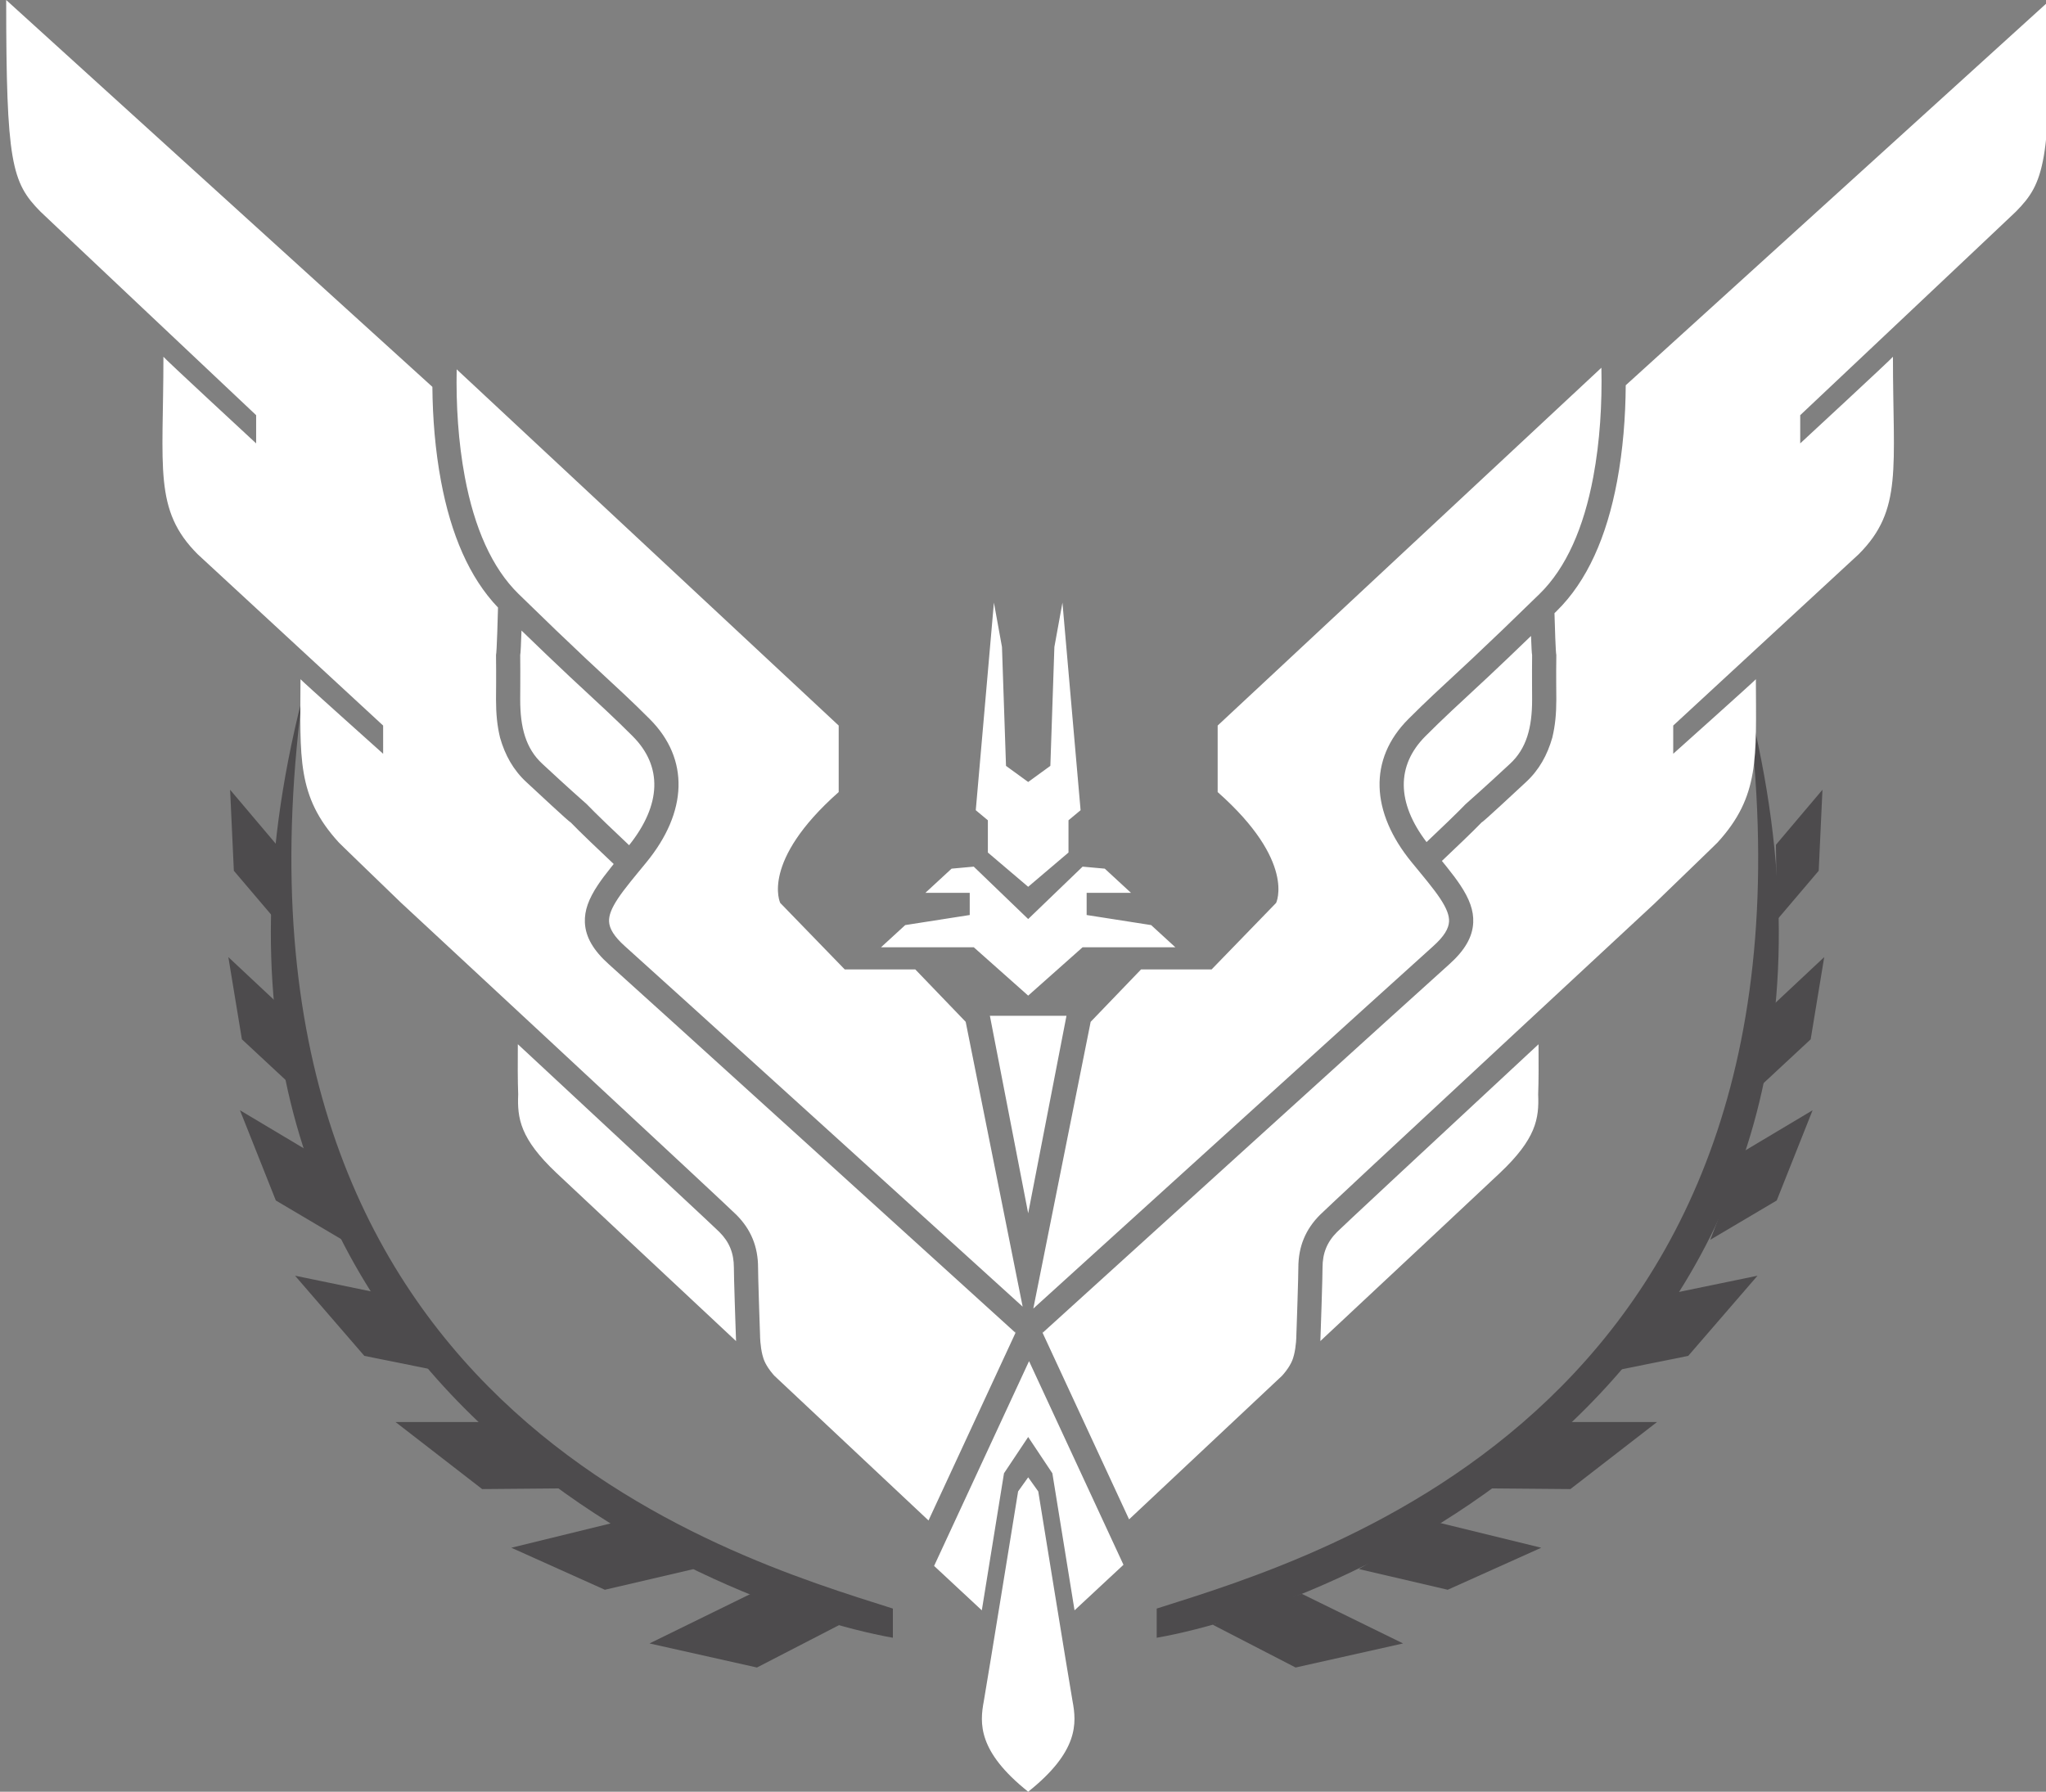 <?xml version="1.0" encoding="utf-8"?>
<!-- Generator: Adobe Illustrator 16.0.0, SVG Export Plug-In . SVG Version: 6.00 Build 0)  -->
<!DOCTYPE svg PUBLIC "-//W3C//DTD SVG 1.1//EN" "http://www.w3.org/Graphics/SVG/1.1/DTD/svg11.dtd">
<svg version="1.1" xmlns="http://www.w3.org/2000/svg" xmlns:xlink="http://www.w3.org/1999/xlink" x="0px" y="0px"
	 width="899.568px" height="787.898px" viewBox="0 0 899.568 787.898" enable-background="new 0 0 899.568 787.898"
	 xml:space="preserve">
<rect x="0" y="0" width="899.568" height="787.898" fill="#808080" stroke="none"/>
<g id="Layer_3">
	<g>
		<path fill="#4D4B4D" d="M132.871,306.991C57.568,602.859,311.568,705.859,392.568,720.193v-12.834
			C319.568,684.16,92.568,618.193,132.871,306.991z"/>
		<polygon fill="#4D4B4D" points="330.131,700.859 285.561,722.695 332.811,733.277 369.256,714.459 		"/>
		<polygon fill="#4D4B4D" points="271.094,669.279 224.811,680.609 265.939,699.09 305.004,689.979 		"/>
		<polygon fill="#4D4B4D" points="213.123,625.336 173.91,625.336 211.984,654.814 248.486,654.502 		"/>
		<polygon fill="#4D4B4D" points="167.01,568.688 129.728,560.988 160.189,596.242 194.93,603.238 		"/>
		<polygon fill="#4D4B4D" points="135.466,506.107 105.508,488.232 121.277,527.908 150.497,545.193 		"/>
		<polygon fill="#4D4B4D" points="122.24,441.346 100.394,420.873 106.352,457.029 127.686,476.873 		"/>
		<polygon fill="#4D4B4D" points="121.637,371.492 101.171,347.287 102.819,382.918 121.189,404.527 		"/>
	</g>
	<g>
		<path fill="#4D4B4D" d="M768.268,306.991c75.301,295.868-177.699,398.868-259.699,413.202v-12.834
			C581.568,684.16,808.568,618.193,768.268,306.991z"/>
		<polygon fill="#4D4B4D" points="572.322,700.859 616.893,722.695 569.643,733.277 533.197,714.459 		"/>
		<polygon fill="#4D4B4D" points="631.361,669.279 677.643,680.609 636.514,699.09 597.451,689.979 		"/>
		<polygon fill="#4D4B4D" points="689.33,625.336 728.543,625.336 690.469,654.814 653.967,654.502 		"/>
		<polygon fill="#4D4B4D" points="735.445,568.688 772.727,560.988 742.266,596.242 707.525,603.238 		"/>
		<polygon fill="#4D4B4D" points="766.988,506.107 796.945,488.232 781.176,527.908 751.957,545.193 		"/>
		<polygon fill="#4D4B4D" points="780.213,441.346 802.061,420.873 796.104,457.029 774.768,476.873 		"/>
		<polygon fill="#4D4B4D" points="780.818,371.492 801.283,347.287 799.635,382.918 781.266,404.527 		"/>
	</g>
</g>
<g id="Layer_2">
	<g id="_x39_">
		<path fill-rule="evenodd" clip-rule="evenodd" fill="#FFFFFF" d="M452.061,599.377v32.537l-10.635,15.953l-9.749,60.266
			l-20.979-19.531L452.061,599.377v32.537l10.635,15.953l9.75,60.266l21.514-20.029l0,0l-41.516-89.553L452.061,599.377
			L452.061,599.377z M408.24,668.617l-67.755-63.623c-0.005-0.008-0.292-0.314-0.685-0.773c-0.68-0.793-1.362-1.682-1.993-2.627
			c-0.95-1.426-1.684-2.84-2.122-4.154c-0.17-0.51-0.326-1.055-0.471-1.629c-0.441-1.77-0.734-3.723-0.898-5.684
			c-0.058-0.691-0.095-1.332-0.115-1.9c-0.02-0.861-0.02-0.861-0.027-1.096c-0.059-1.676-0.093-2.654-0.129-3.721
			c-0.104-3.041-0.207-6.16-0.305-9.18c-0.025-0.779-0.049-1.543-0.072-2.289c-0.231-7.383-0.367-12.586-0.367-14.475
			c0-9.275-3.141-16.863-9.535-23.258c-2.367-2.367-32.749-30.674-82.775-77.168c-18.306-17.012-37.744-35.068-57.182-53.119
			c-2.586-2.399-5.1-4.734-7.535-6.996c-15.016-14.502-27.435-26.516-27.318-26.463c-18.611-20.384-16.93-37.223-16.84-71.787
			c-0.09,0.193,36.338,32.791,36.338,32.791V319.06l-81.537-75.333c-19.498-19.498-15.053-37.822-15.066-86.855
			c0.014,0.406,40.768,38.109,40.768,38.109v-12.407c0,0-94.953-89.562-94.83-89.514C5.114,80.24,2.72,71.451,2.72,0
			c0,0,157.313,142.814,187.386,170.116c0.113,13.788,1.256,27.921,3.809,41.567c4.354,23.276,12.414,42.285,25.047,55.488
			c-0.076,2.913-0.521,19.766-0.877,20.868c0.13,9.722,0,16.653,0,19.498c0,6.341,0.502,11.606,1.773,16.839
			c2.189,7.689,5.818,14.217,11.521,19.498c3.703,3.388,19.015,17.781,19.498,17.726c3.332,3.519,13.658,13.382,18.955,18.343
			c-0.358,0.441-0.695,0.859-1.026,1.273c-2.522,3.148-4.397,5.646-5.958,7.996c-3.995,6.018-5.936,11.156-5.688,16.5
			c0.296,6.402,3.777,12.279,10.556,18.344c7.006,6.27,39.491,35.693,89.23,80.803c19.92,18.066,41.145,37.32,62.365,56.574
			c7.427,6.74,14.322,12.998,20.512,18.613c2.165,1.965,4.088,3.711,5.746,5.215c0.391,0.354,0.689,0.627,0.924,0.84L408.24,668.617
			L408.24,668.617z M446.635,585.793l-0.285-0.387l0.232,0.5L446.635,585.793L446.635,585.793z M454.316,575.441l25.219-126.1
			l22.156-23.043h31.02l28.361-29.247c0,0,8.863-18.169-25.701-48.745V319.06l168.715-157.351
			c0.35,15.797-0.629,32.319-3.566,48.019c-4.17,22.295-11.893,39.995-23.637,51.465c-12.115,11.835-21.443,20.78-29.67,28.506
			c-4.213,3.958-14.74,13.708-16.955,15.786c-3.727,3.506-7.078,6.752-11.027,10.701c-17.664,17.664-16.58,40.966,1.418,62.963
			c0.576,0.704,1.158,1.414,1.914,2.33c-0.002-0.001,1.434,1.743,1.832,2.228c1.439,1.751,2.445,2.983,3.389,4.161
			c2.342,2.922,4.043,5.189,5.396,7.229c2.859,4.309,4.049,7.455,3.924,10.125c-0.145,3.139-2.184,6.581-7.023,10.911
			c-7.033,6.294-39.502,35.702-89.387,80.944c-19.816,17.971-41.043,37.227-62.264,56.482c-7.426,6.738-14.322,12.996-20.512,18.613
			C456.629,573.34,455.428,574.432,454.316,575.441L454.316,575.441z M714.787,169.416C746.676,140.466,901.402,0,901.402,0
			c0,71.451-2.395,80.24-15.066,93.06c0.121-0.048-94.832,89.514-94.832,89.514v12.407c0,0,40.754-37.703,40.77-38.109
			c-0.016,49.033,4.43,67.357-15.068,86.855l-81.537,75.333v12.407c0,0,36.428-32.598,36.338-32.791
			c0.09,34.564,1.773,51.403-16.84,71.787c0.119-0.053-12.613,12.261-27.877,27.004c-2.254,2.093-4.574,4.246-6.953,6.455
			c-19.438,18.051-38.877,36.107-57.182,53.119c-50.027,46.494-80.408,74.801-82.775,77.168c-6.395,6.395-9.535,13.982-9.535,23.258
			c0,1.889-0.137,7.092-0.367,14.475c-0.023,0.746-0.049,1.51-0.072,2.289c-0.098,3.02-0.201,6.139-0.305,9.18
			c-0.037,1.066-0.07,2.045-0.129,3.721c-0.008,0.234-0.008,0.234-0.027,1.096c-0.021,0.568-0.059,1.209-0.115,1.9
			c-0.164,1.961-0.457,3.914-0.898,5.684c-0.145,0.574-0.301,1.119-0.471,1.629c-0.439,1.314-1.172,2.729-2.123,4.154
			c-0.631,0.945-1.313,1.834-1.992,2.627c-0.395,0.459-0.68,0.766-0.686,0.773l-67.236,63.137l-38.027-82.029
			c0.234-0.213,0.535-0.486,0.926-0.84c1.656-1.504,3.58-3.25,5.746-5.215c6.188-5.615,13.084-11.873,20.512-18.613
			c21.219-19.254,42.443-38.508,62.363-56.574c49.74-45.109,82.225-74.533,89.23-80.803c6.779-6.064,10.26-11.941,10.557-18.344
			c0.248-5.344-1.693-10.482-5.689-16.5c-1.561-2.35-3.434-4.848-5.957-7.996c-0.648-0.81-1.32-1.639-2.127-2.625
			c5.549-5.227,14.465-13.77,17.518-16.991c0.482,0.056,15.795-14.338,19.498-17.726c5.703-5.281,9.332-11.809,11.521-19.498
			c1.271-5.232,1.773-10.498,1.773-16.839c0-2.845-0.131-9.776,0-19.498c-0.297-0.919-0.656-12.792-0.811-18.399
			c0.285-0.278,0.572-0.559,0.859-0.84c13.563-13.247,22.123-32.865,26.66-57.117C713.57,197.807,714.707,183.426,714.787,169.416
			L714.787,169.416z M458.305,585.906l-0.053-0.113l0.285-0.387L458.305,585.906L458.305,585.906z M627.215,370.305
			c5.533-5.215,14.086-13.422,17.168-16.681c9.051-7.99,15.67-14.194,19.498-17.726c7.291-6.714,9.766-15.957,9.748-28.36
			c0.018-2.727-0.109-9.624,0-19.498c-0.15-0.391-0.328-4.14-0.482-8.384c-7.051,6.816-13.1,12.579-18.652,17.795
			c-4.248,3.99-14.779,13.744-16.135,15.016c-4.463,4.197-7.736,7.368-11.607,11.239
			C613.822,336.635,614.057,353.012,627.215,370.305L627.215,370.305z M449.637,574.592l-25.051-125.25l-22.156-23.043h-31.02
			l-28.361-29.247c0,0-8.862-18.169,25.702-48.745V319.06l-167.964-156.65c-0.307,15.584,0.688,31.851,3.58,47.318
			c4.172,22.295,11.895,39.995,23.637,51.465c12.116,11.835,21.444,20.78,29.67,28.506c4.215,3.958,14.74,13.708,16.955,15.786
			c3.727,3.506,7.078,6.752,11.027,10.701c17.664,17.664,16.58,40.966-1.417,62.963c-0.576,0.704-1.159,1.414-1.913,2.33
			c0-0.001-1.436,1.743-1.834,2.228c-1.438,1.751-2.443,2.983-3.387,4.161c-2.342,2.922-4.043,5.189-5.396,7.229
			c-2.861,4.309-4.049,7.455-3.926,10.125c0.145,3.139,2.184,6.581,7.023,10.911c7.035,6.294,39.502,35.702,89.389,80.944
			c19.816,17.971,41.041,37.227,62.262,56.482c7.428,6.738,14.323,12.996,20.512,18.613
			C447.904,573.02,448.794,573.828,449.637,574.592L449.637,574.592L449.637,574.592z M276.6,371.682
			c-5.352-5.014-15.263-14.494-18.633-18.058c-9.051-7.99-15.672-14.194-19.498-17.726c-7.291-6.714-9.767-15.957-9.749-28.36
			c-0.018-2.727,0.11-9.624,0-19.498c0.18-0.462,0.394-5.632,0.567-10.759c8.119,7.867,14.92,14.359,21.105,20.17
			c4.25,3.99,14.78,13.744,16.137,15.016c4.463,4.197,7.736,7.368,11.607,11.239C291.408,336.979,290.81,353.883,276.6,371.682
			L276.6,371.682L276.6,371.682z M323.626,589.742c-35.325-33.029-70.081-65.551-78.953-73.93
			c-15.953-15.066-17.282-23.93-16.839-34.564c-0.23-5.512-0.222-14.592-0.16-22.063c1.984,1.844,3.957,3.676,5.913,5.494
			c49.517,46.02,80.446,74.838,82.659,77.049c4.398,4.398,6.419,9.283,6.419,15.738c0,2.051,0.137,7.275,0.373,14.809
			c0.022,0.748,0.048,1.516,0.073,2.297c0.096,3.027,0.201,6.152,0.305,9.201c0.036,1.066,0.07,2.049,0.1,2.922
			c0.037,1.043,0.037,1.043,0.039,1.092C323.553,588.168,323.572,588.855,323.626,589.742L323.626,589.742L323.626,589.742z
			 M580.52,589.721c35.318-33.023,70.061-65.531,78.93-73.908c15.953-15.066,17.281-23.93,16.84-34.564
			c0.229-5.506,0.221-14.574,0.16-22.043c-1.979,1.838-3.941,3.664-5.893,5.475c-49.516,46.02-80.445,74.838-82.658,77.049
			c-4.398,4.398-6.42,9.283-6.42,15.738c0,2.051-0.137,7.275-0.373,14.809c-0.023,0.748-0.047,1.516-0.072,2.297
			c-0.096,3.027-0.201,6.152-0.305,9.201c-0.037,1.066-0.07,2.049-0.1,2.922c-0.037,1.043-0.037,1.043-0.039,1.092
			C580.592,588.164,580.572,588.844,580.52,589.721L580.52,589.721L580.52,589.721z M452.061,787.898
			c-22.231-17.725-21.342-30.133-19.498-39.883c1.713-9.748,15.066-92.172,15.066-92.172l4.432-6.203V787.898
			c22.232-17.725,21.344-30.133,19.498-39.883c-1.713-9.748-15.066-92.172-15.066-92.172l-4.432-6.203V787.898L452.061,787.898z
			 M452.061,446.684v86.854l16.84-86.854H452.061L452.061,446.684z M452.061,446.684v86.854l-16.839-86.854H452.061L452.061,446.684
			z M442.313,336.785l9.748,7.09v46.086l-17.725-15.066v-14.18l-5.318-4.432l7.977-91.287l3.545,19.498L442.313,336.785
			L442.313,336.785z M461.811,336.785l-9.75,7.09v46.086l17.727-15.066v-14.18l5.316-4.432l-7.977-91.287l-3.545,19.498
			L461.811,336.785L461.811,336.785z M452.061,404.142v33.679l-23.93-21.271h-40.768l10.635-9.748l28.361-4.432v-9.749h-19.498
			l11.521-10.636l9.748-0.886L452.061,404.142L452.061,404.142z M452.061,404.142v33.679l23.93-21.271h40.77l-10.637-9.748
			l-28.359-4.432v-9.749h19.498l-11.521-10.636l-9.75-0.886L452.061,404.142L452.061,404.142z M452.061,404.142"/>
	</g>
</g>
</svg>

